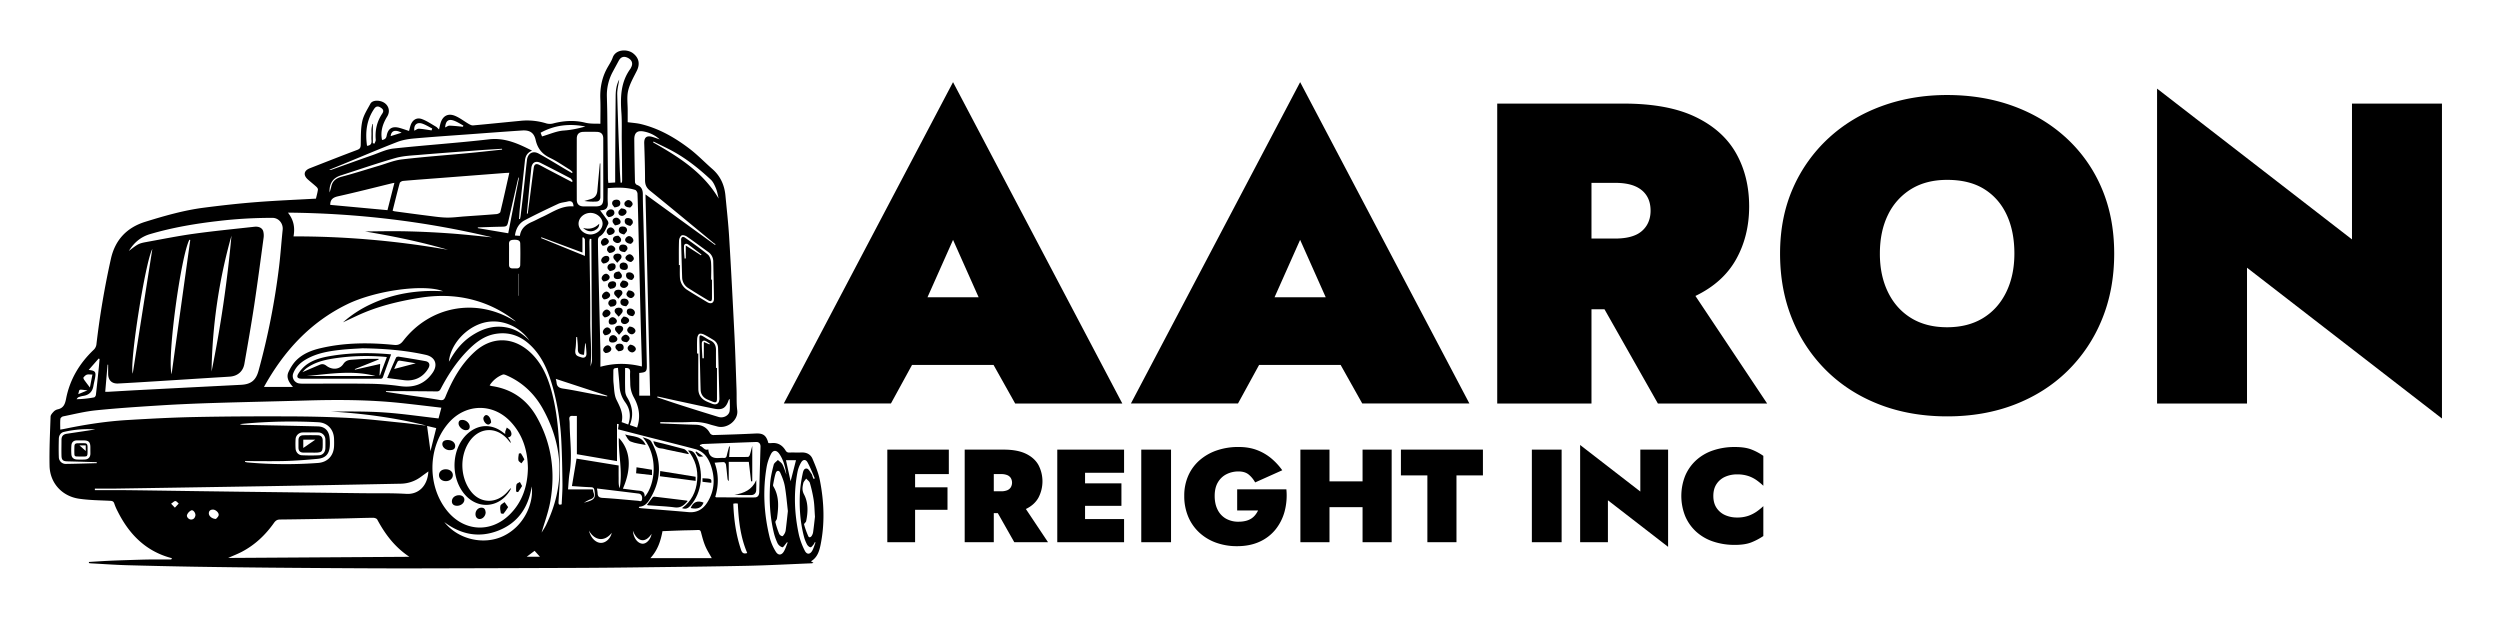 <svg xmlns="http://www.w3.org/2000/svg" viewBox="0 0 3780.13 958.5"><g id="Image"><path d="M998.38,640.23c17.86.7,35.72,1.55,53.58,2,9.78.26,16.94,4.16,21.63,12.88a6.51,6.51,0,0,0,4.91,2.72c21.35-.61,42.7-1.28,64-2.35,11.28-.56,16.22,2.64,19.29,14.48a50.69,50.69,0,0,0,5.07,0c9.37-.89,16.14,3.3,20.84,11,1.53,2.52,3.13,3.43,6,3.32,6-.23,12,.14,17.94-.12,7.73-.33,14,2.7,16.9,9.52,4.48,10.58,9,21.44,11.18,32.64,6.4,32.58,7.65,65.43.9,98.2-2,9.47-5,18.64-14.43,24.22l3.75,2.18a9.58,9.58,0,0,1-2.23.81c-32.92,1.33-65.82,3.13-98.75,3.82-56,1.17-111.94,1.68-167.91,2.39q-40.5.51-81,.72-121.24.47-242.49.74-48.93.12-97.87-.18-65-.33-129.92-.89-57.34-.52-114.68-1.41-51.88-.87-103.76-2.31c-17.91-.53-35.79-1.82-53.69-2.79-1-.06-2.1-.28-3.15-.42l-.09-1.69c10.17-.6,20.33-1.3,30.51-1.79,10.49-.49,21-.81,31.48-1.15,10.32-.32,20.63-.68,31-.81,10.49-.14,21,0,31.46,0l1.14-2.1a20.17,20.17,0,0,1-2.06-.37c-38.15-10.51-63-36.18-80.13-70.53a78.62,78.62,0,0,1-4.94-11.45c-1.08-3.43-3-4.08-6.32-4.25-15.72-.8-31.57-.89-47.08-3.18-25.87-3.82-44-23.91-44.52-49.81-.52-24.76.7-49.58,1.55-74.35.09-2.54,2.58-5.28,4.54-7.38a12.26,12.26,0,0,1,6-3.53c9-1.9,11.29-7.86,12.92-16.24,5.68-29.14,20.32-53.51,41.8-73.93a13.81,13.81,0,0,0,4-7.71,1261.92,1261.92,0,0,1,22-130c6.46-28.69,24.19-47.15,52-55.79,29-9,58.3-17.41,88.53-21.31,26.2-3.38,52.49-6.32,78.82-8.39,29.93-2.36,59.94-3.55,90.63-5.29,1-4.23,2.32-8.88,3-13.63.19-1.3-1.18-3.22-2.36-4.29-4.14-3.78-8.58-7.24-12.78-11-7.38-6.53-6.25-13.4,2.84-17,23.91-9.36,47.8-18.79,71.84-27.82,4.24-1.6,5.06-3.67,5.17-7.81.32-11.89-.16-24.08,2.36-35.56,2-9.27,7.68-17.83,12.26-26.42,2.35-4.39,9.24-5.56,15.86-3.69,10.56,3,15.32,13.58,9.64,22.88-6.72,11-10.67,22.42-7.9,35.65,3.61-.68,6.14-1.77,7-6.45,2.13-11.27,8.72-14.91,19.85-11.72,4.65,1.33,9.22,3,14,4.53.83-3.07,1.4-6.06,2.44-8.88,2.92-8,9.22-12,17.1-9.06,7.47,2.76,14.22,7.48,21.2,11.48,1.48.85,2.59,2.34,4.57,4.19.87-3.66,1.41-6.41,2.18-9.09,3.18-11.2,11.17-15.94,22-11.52,7.38,3,13.83,8.23,20.81,12.26,2,1.14,4.43,2.4,6.53,2.21,24.17-2.19,48.3-4.7,72.45-7a98,98,0,0,1,38.63,4.09,20,20,0,0,0,10.36-.13c15.89-4.17,32.23-5,47.8-1.13,8.11,2,15.39,1.4,23.24,1.67,0-12.9.38-25.36-.1-37.78-.59-15.73,2.13-30.6,9.39-44.58,3.09-5.94,7.15-11.5,9.35-17.74,4.48-12.76,22.24-13.18,30.93-6.3,8.87,7,10.53,16.2,5.53,26.27-4.87,9.83-10.66,19.62-13.12,30.11-2.26,9.63-.64,20.17-.7,30.31,0,5.78,0,11.55,0,17.37,7.29,1,14,1.36,20.44,2.94,27.18,6.69,51,20.39,73,37.14,12.19,9.28,22.9,20.49,34.48,30.6,12.27,10.71,18.39,24.35,19.88,40.28,2,21.07,4.37,42.12,5.64,63.23,3,49.32,5.51,98.67,8,148,1.35,27.29,2.15,54.61,3.13,81.93.38,10.49-.27,21.1,1.07,31.46,2,15.2-15.57,28.84-30.61,24.37-3.47-1-7-1.74-10.46-2.87a80.86,80.86,0,0,0-29.86-3.73c-15.14.75-30.34.19-45.51.19Zm-352.67,3.56c1.73,12.9,3.47,25.8,5.17,38.43,2.78-11.11,5.67-22.69,8.72-34.91L645.55,644c-2.25-.66-4.48-1.41-6.76-2-45.34-10.91-91.36-16.89-137.89-19.69,27-.12,54-.45,80.85,1.4s53.85,5.87,81.33,9l4.3-16.24c-21.11-2.44-41.73-5-62.4-7.17-46.93-4.9-94-5.08-141.11-3.72s-94.12,2.3-141.17,3.77c-27.32.86-54.64,2-81.92,3.75-32,2-64,4.11-95.84,7.35-16.65,1.7-33,5.85-49.51,9.15-1.62.32-4,2.34-4.11,3.75-.5,5.18-.2,10.44-.2,16.25,2.29-.39,4-.63,5.75-1,31.57-6.61,63.42-11.52,95.61-13.47,33.61-2,67.26-3.83,100.91-4.51,48-1,96-1.19,144-1,30.59.1,61.22.76,91.76,2.43,26.18,1.44,52.27,4.57,78.38,7.17C620.27,640.48,633,642.24,645.71,643.79ZM798.23,708c-.44-26.9-7.78-50.44-25.75-69.89-27-29.24-69-28.23-94.77,2.07-31,36.36-31.86,94.2-2.06,131.66,25.12,31.6,65.59,34.73,94.55,6.64C790.15,759.1,797.72,734.39,798.23,708ZM670,440.38c-28.27-11.3-102.17-1.34-145.41,19.86C469,487.48,429.24,530.75,399.15,585.07H443c-7.62-8.51-10.17-15.5-6.63-22.93,3-6.39,7-12.83,12-17.72,10.08-9.82,23.07-14.87,36.59-18,36.57-8.54,73.61-8.6,110.71-4.9,6.41.64,9.95-1,13.86-6C650.07,463,718.89,450.09,775.85,484c1.42.85,2.94,1.53,4.42,2.3a174.17,174.17,0,0,0-63.87-32.58c-27.2-7.43-54.66-7.84-82.36-3.33-32.44,5.3-64.17,13-94.13,27-7.1,3.3-14.17,6.66-21.25,10a172.06,172.06,0,0,1,42.67-27.75C595.56,443.72,631.67,438.22,670,440.38ZM194.83,379.46c14.07-10.83,14.89-11.42,27.52-13.71,23.67-4.28,47.29-9.06,71.1-12.35,30.29-4.19,60.75-7.15,91.15-10.53,6.64-.74,11.87,1.69,13.4,6.74a25.85,25.85,0,0,1,.47,10.67c-4.55,33.71-9,67.45-14.07,101.07-4.51,29.7-9.71,59.29-14.89,88.87-2,11.4-10.28,18.39-21.76,19.24-9.39.69-18.78,1.16-28.17,1.76-26.38,1.66-52.75,3.38-79.13,5-20.6,1.28-41.2,2.61-61.82,3.65-9.74.49-15.11-5.09-15.11-14.89V551.48l-.88-.07c-1.17,13.53-2.33,27.05-3.54,41,2,0,3.27.06,4.5,0,16.26-.91,32.52-1.91,48.78-2.75q75.94-3.95,151.88-7.79c15.29-.77,22.68-6.74,26.7-21.37A1091.18,1091.18,0,0,0,422,403c2.24-18.51,3.46-37.14,5.42-55.68.93-8.7-5.37-17.88-15.51-17.9a689.65,689.65,0,0,0-81.29,4.69c-34.94,4-69.52,9.83-103.31,19.75C213.68,357.81,203.14,366,194.83,379.46ZM619,841.92c-22.4-14.87-36.82-34.49-48.64-56.41-.85-1.58-4.14-2.63-6.29-2.61-16.83.22-33.65.84-50.48,1.17-30.06.59-60.13,1.15-90.19,1.47-4.39,0-6.8,1.8-9.19,5.18-12.94,18.3-28.88,33.38-48.87,43.79-6.31,3.28-13,5.84-20.4,9.13ZM970.55,554.14c0-2,.05-3.84,0-5.63-.6-21.17-1.3-42.33-1.83-63.5q-1.63-64.87-3.14-129.76c-.51-20.81-.9-41.63-1.64-62.43-.07-2-1.87-5.15-3.52-5.67-13.5-4.21-27.34-3.76-41.49-2.63,0,7.93-.4,15.34.13,22.69.4,5.49-1.9,9.57-7.3,10.37-1.52.22-3.06.34-4.38.48,4,5.36,7.84,10.37,11.4,15.61.89,1.31,1.52,3.75.89,5-3.48,6.78-5.63,14.51-13,18.79-1.4.82-2.53,3.35-2.53,5.09,0,11.41.26,22.82.53,34.22q1.57,66.76,3.17,133.53c.18,8,0,16.08,0,24.28C929.47,548.69,949.59,549,970.55,554.14ZM872.26,628.9c-2.23,0-4,.16-5.82,0-4.61-.5-6.12,1.35-5.48,6,.57,4.1.38,8.31.53,12.48.77,22.39,3.6,44.77-.18,67.19-1.37,8.12-1.6,16.44-2.42,25.45h37.59a25.59,25.59,0,0,0,.83,4.42c2.14,5.33.89,8.8-4.87,10.69-3,1-5.67,2.9-9.7,5,16.28-4,18.1-6.42,16-19-.56-3.32-2-4.31-5.32-4.43-9.37-.31-18.72-1.08-28.63-1.71,2.36-14,4.65-27.65,7-41.51l63.63,10.37c0,6.42-.1,12.2,0,18,.12,5.46-.54,11,1.57,16.32,4.61-25.31-1.88-50.38-1.32-76,17.69,18.2,19.86,45.57,6.16,76.74,6.92.89,13.68,1.78,20.45,2.63,5.94.74,13-.19,12.44,9.85,15.8-18,21.68-62-3.12-90.35,4.71,1.74,11.09,3,13.15,6.62,15.67,27.93,15.46,56.34-.46,84.16-3.82,6.67-8.18,13.88-17.54,14.4-.26,0-.47.82-.88,1.62,1.43.24,2.61.53,3.8.63,23.81,2,47.64,3.76,71.43,5.9,12.67,1.14,21.82-4.32,28.28-14.52,11.25-17.75,12.22-36.83,5.38-56.28-4-11.48-10.86-21.14-23.43-24.49-22.87-6.1-45.86-11.75-68.8-17.61-15.88-4.06-31.76-8.17-48.06-12.36.4-2.75.72-5,1.11-7.75l-2.64-.48v56.36l-60.67-10.46ZM593.67,318.6a20.85,20.85,0,0,0,2.82.89c17,2.28,34,4.62,51.11,6.75,9.29,1.17,18.62,2.59,27.95,2.76,9,.17,18-1.14,27.06-1.78,16.06-1.14,32.12-2.15,48.16-3.5,2.07-.18,5.42-1.71,5.78-3.2,4.71-19.45,9-39,13.55-59.26-2.84.13-4.6.16-6.35.29q-47.36,3.65-94.69,7.32c-19.84,1.53-39.69,2.95-59.51,4.68-1.87.16-4.76,1.79-5.17,3.29C600.59,290.56,597.25,304.4,593.67,318.6ZM443.82,357.43a1335.4,1335.4,0,0,1,233.57,20.28C636.22,365.63,594.3,357.06,552,350c21.58-.28,43.1-.69,64.61-.17q32,.78,64,3.1c21.24,1.53,42.43,3.93,63.64,5.94-101.2-24.15-203.79-36.37-308.91-37.36C444.34,332.75,446.17,344.4,443.82,357.43ZM1137.46,674.2v53.49l-1.78.1c-1.16-9.94-2.33-19.88-3.44-29.38h-30.35v29a4.89,4.89,0,0,1-1.83-3.4c-.79-7.19-1.37-14.41-2.39-21.56-.2-1.4-2-3.62-3.08-3.65-4.56-.1-9.14.48-14.06.84,6.46,17.62,6.09,34.68,1,51.61.73.39,1,.7,1.36.7,19.38.11,38.76.33,58.14.19,4.61,0,6.86-3.06,7-7.95.53-23,1.24-45.93,1.91-68.9.12-4.27-2.32-7.13-6.42-7q-40.38,1.46-80.76,3.08c-1.49.06-3,1-4.43,1.45l0,1.5c4.72.55,6.52,7.54,12.68,5.19.64,9,5.06,13.21,14,13.1,3.07,0,6.16-.41,9.21-.18s4.15-1.05,4.76-3.79c1-4.58,2.36-9.08,3.57-13.62l1.11.24c-.39,5.34-.78,10.68-1.15,15.77,9.82,0,19.18.09,28.54-.14,1,0,2.34-1.86,2.74-3.1C1135.14,683.42,1136.2,678.92,1137.46,674.2Zm-994,64.57-.05,2.37c15.14,0,30.28-.14,45.42,0,36.77.42,73.53,1,110.3,1.51q30.69.42,61.39.82,93.48,1.15,187,2.28c22.28.27,44.61-.37,66.83,1,18.09,1.11,32.18-11.58,33.37-33.94C644,715.51,640.5,718,637,720.59a52.54,52.54,0,0,1-30.74,10.79q-70.34,1.41-140.69,2.67Q408,735.1,350.42,736q-86.67,1.4-173.34,2.73C165.88,738.92,154.68,738.77,143.47,738.77Zm768.69-483c0-15.39.08-30.78,0-46.17,0-6.81-3.25-10.06-9.93-10.22s-13.4-.18-20.09,0-10,3.63-10,10.23q-.09,46.17,0,92.33c0,6.8,3.55,10.11,10.53,10.17,5.79.05,11.58,0,17.38,0,9.39,0,12.15-2.76,12.16-12.34Q912.21,277.73,912.16,255.73ZM548,526.62c-7.53.53-20.94,1-34.22,2.5-17.82,2-35.44,5.12-51.32,14.41-8.56,5-15.31,11.48-19,20.84a11.32,11.32,0,0,0,8.93,15.42,48.62,48.62,0,0,0,7,.35c33.69,0,67.38-.34,101.06.16a358.22,358.22,0,0,1,44.25,3.52c20.81,2.91,37.47-2.76,49.56-20.36,8.33-12.11,3.79-23.76-10.56-26.93C614.18,530,584.15,527.18,548,526.62Zm435,71.64c-2.32-101.35-4.62-202.26-7-304.29l105.06,76.29,1-1.09a18.43,18.43,0,0,1-2.74-1.58c-32.15-26.47-64.16-53.13-96.54-79.32-5.56-4.5-7.44-9.2-7.45-16,0-18.47-.61-37-1.23-55.41-.3-9.05,3.54-12.38,12.35-9.83,3.74,1.08,7.38,2.49,11.06,3.76A48.66,48.66,0,0,0,974.29,199c-10.51-2.31-15.32,1.42-15.22,12.08q.3,32.07,1.06,64.12c0,1.48,1.44,3.78,2.74,4.25,6.84,2.5,9.12,7.26,9.14,14.29,0,14.84.66,29.68,1,44.53q1.61,64.08,3.19,128.16c.67,28.24,1.21,56.49,1.85,84.73.24,10.58-.74,11.77-11.1,12.73-.3,0-.57.4-.36.24v34.13ZM804.51,227.79c-7.07,2.86-10,8-10.76,14.81-2.48,23.58-5.07,47.15-7.54,70.72-.62,5.9-1,11.82-1.45,17.73l1.47.18c.31-1.47.74-2.93.92-4.42,1.7-14.19,3.42-28.38,5-42.58,1.59-14,2.93-28.08,4.61-42.1,1.23-10.28,8.85-14.76,17.82-9.85,13.32,7.28,26.22,15.35,39.31,23.07,3.62,2.14,7.26,4.23,10.89,6.34l1.08-1.4a31.07,31.07,0,0,0-4.27-3.79c-9.86-6.05-19.41-12.76-29.8-17.72-12-5.73-18.92-14.12-21.87-27.17-2.51-11.1-9.09-15.07-20.45-14.32-25.65,1.68-51.29,3.64-76.92,5.52-28.71,2.11-57.43,4-86.1,6.53-8.71.77-17.71,2.21-25.8,5.34-27.15,10.54-53.94,22-80.88,33.06-7.29,3-14.6,6-21.91,8.94a5.55,5.55,0,0,0,3.8-.17c20.6-7.35,41.15-14.82,61.79-22,10.39-3.64,20.72-8.75,31.44-9.91,48-5.17,96.3-8.36,144.29-13.9C763.65,207.83,783.61,217.26,804.51,227.79ZM583.65,591.42l-.12,1.12q20.34,3,40.68,6c13.59,2,27.23,3.86,40.76,6.26,4.82.86,6.72-.38,8.58-4.94,10.35-25.33,23.47-49,44-67.75,25.45-23.33,57.45-23.36,83.19-.24,17.82,16,27,36.86,33.13,59.31,10.23,37.5,11.78,76.09,12.82,114.6.48,17.68-1.25,35.42-2.17,53.12-.2,3.68.64,5.06,4.77,3.6.42-10.29,1.29-20.58,1.17-30.85-.25-21.52-.6-43.06-1.7-64.55a368.48,368.48,0,0,0-12.84-81.31c-6.12-21.77-14.15-42.74-29.77-59.63-15.23-16.46-33.74-25.16-56.89-21.3-15.57,2.6-27.67,11.14-38.66,21.7-18.47,17.76-32.44,38.81-44.24,61.39-1.43,2.74-3,3.94-6.18,3.89-18.46-.27-36.93-.32-55.39-.42C597.72,591.39,590.68,591.42,583.65,591.42Zm235.21,214c1.78-3,4.69-7.17,6.87-11.69,28.4-59,26.9-117.47-4.46-174.77-12.62-23.06-31-40.86-55.52-51.49-1.72-.74-4.06-1.67-5.53-1.08a41.19,41.19,0,0,0-19.87,16.32,19.42,19.42,0,0,0,3,1c30.41,4.39,53.3,20.36,68.19,46.74,22.56,40,28.51,83.2,20.49,128.06C829.07,774.9,823.08,790.72,818.86,805.46ZM938.32,276.19l2.07-.09a37,37,0,0,0,.33-3.92q-.27-30.42-.61-60.85c-.14-13.59.43-27.22-.52-40.75-1.65-23.53-1.14-46.38,13.55-66.48a19.64,19.64,0,0,0,1.26-2.41c3-5.7,1.16-11-4.92-14.12S938.7,86,935.55,91.84c-3.07,5.74-6.22,11.44-9.28,17.19a74,74,0,0,0-8.64,37.1c.19,8.51.5,17,.59,25.52.38,32.6.67,65.2,1,97.81,0,2.29.41,4.57.65,7.09l10.31-.64c0-7.3,0-14.15,0-21,.21-36.59.37-73.18.72-109.77.09-8.61,1.18-17.13,5.38-24.89-1.06,7.58-3.15,15.05-3,22.46,1,38.35,2.52,76.69,3.91,115C937.51,263.89,938,270,938.32,276.19Zm45.15,567.69h92.73c-3.18-5.83-7.07-11.76-9.77-18.19-2.78-6.62-4.62-13.68-6.43-20.66-.74-2.85-1.71-3.8-4.71-3.65-8,.42-15.92.39-23.88.65-9.89.32-19.78.74-29.68,1.12C998.91,818,994.65,831.65,983.47,843.88ZM596.37,276.43c-1.93.39-3,.55-4,.8-27,6.59-54,13.52-81.14,19.55-7.77,1.73-11.91,4.89-11.89,13l86.54,8ZM1191,820.34l-1.13-.47a13.85,13.85,0,0,1-1.16,1.74c-1.93,2.13-4.46,6.26-5.75,5.9a12.54,12.54,0,0,1-7.23-6,87,87,0,0,1-6-17.38c-5.62-24-6.86-48.37-5.24-72.83.64-9.64,3-19.24,5.39-28.65.69-2.73,4.14-4.76,6.32-7.12,2.36,2.22,5.51,4,6.92,6.74,2.52,4.85,4,10.24,5.91,15.4-1.68-11.11-4.19-22-10.67-31.38-4.14-6-9.38-6.15-12.65.33a69.69,69.69,0,0,0-6.5,19.39c-6.17,36-4,71.82,4.69,107.18a77.21,77.21,0,0,0,9,20.75c3.77,6.3,9,5.88,12.57-.46C1187.82,829.37,1189.18,824.73,1191,820.34ZM370.47,697.17l0,1.17a24.55,24.55,0,0,0,3.63.87A657.13,657.13,0,0,0,481,700c14.33-1.09,23.42-10.85,24.11-25.24.17-3.62.12-7.25,0-10.87-.33-14.27-9.55-24.68-23.73-25.42a781.76,781.76,0,0,0-110.67,2c-2.68.24-5.35.54-8,.81,2.62,1.11,5.12,1.07,7.62,1.12,36.73.74,73.47,1.4,110.19,2.33,10.33.26,16.39,6.06,17.7,16.31a66.24,66.24,0,0,1,.4,14.07c-1,11.79-6.59,17.62-18.6,18.72-16.21,1.48-32.47,2.79-48.73,3.23C411,697.59,390.73,697.17,370.47,697.17ZM350,356.28a802.44,802.44,0,0,0-30.12,205.49A1880.29,1880.29,0,0,0,350,356.28Zm841.3,416.27c-1.44-12.27-2.42-24.9-4.59-37.32-1.22-7-4-13.84-6.88-20.36-1.84-4.08-5.51-3.77-6.93.54-1.9,5.77-2.77,11.88-4,17.87a4,4,0,0,0,.69,2.49c9,15.32,7.54,31.8,5.19,48.32-.28,2-2.74,4-2.36,5.58a127.75,127.75,0,0,0,5.69,17.44,6.83,6.83,0,0,0,4.67,3.65c1.06.13,2.71-2.48,3.64-4.12a13.79,13.79,0,0,0,1.64-5.13C1189.27,792,1190.25,782.51,1191.34,772.55ZM287.69,362.79l-1.39-.19c-12.67,24.7-33.62,175.46-26.89,203.3ZM804,735.59c-5.11,32-21,55.14-50.59,66.73-29.25,11.46-56.63,5.9-81.58-12.92,20.85,26.31,59.39,35.14,88.79,21.33C792.09,796,807.24,761.55,804,735.59Zm429.11,84.66-1.2-.4a11,11,0,0,1-1.31,2.88c-1.56,1.8-3.29,4.71-5,4.76s-4.36-2.37-5.4-4.34a55.47,55.47,0,0,1-4.66-12.1c-5.77-22.25-7.25-44.95-5.89-67.8a195.94,195.94,0,0,1,3.86-26.22c.72-3.63,1.73-9.24,6.51-8.49,2.8.45,5,5.24,7.27,8.25.82,1.09.94,2.7,1.45,4.05.43,1.13,1,2.21,1.43,3.31l1.91-.82c-3.64-8.14-6.79-16.55-11.09-24.32-2.66-4.81-7-4.46-9.73.39a47.11,47.11,0,0,0-5.25,13.54c-6.28,31.89-4.88,63.76,1.88,95.36a104.88,104.88,0,0,0,8.93,24.25c3.19,6.45,8.25,6,11.63-.38C1230.41,828.42,1231.58,824.24,1233.12,820.25Zm-.84-39c-.73-10.13-.79-18-2-25.64a207.8,207.8,0,0,0-5.69-25.36c-.72-2.52-3.67-4.42-5.6-6.6-1.51,2.32-3.84,4.47-4.37,7-1.19,5.64-2.28,10.47,1.2,17.09,6.45,12.25,6.05,26.57,3.12,40.32-.39,1.82-3.45,3.69-3.11,4.94a123.2,123.2,0,0,0,6.32,17.68c1.2,2.68,3.76,1.83,5.15-.36a14.17,14.17,0,0,0,2.16-5.5C1230.64,796.24,1231.55,787.62,1232.28,781.26ZM800.63,515c-16.1-23-44.63-33.79-69.87-26.87-26.71,7.33-49.73,33-52,58.74,1-1.6,1.66-2.6,2.25-3.64,8.32-14.72,19-27.26,33.39-36.43,17.17-11,35.6-16,55.83-10.7C782.25,499.24,792,506.26,800.63,515ZM759.3,226.18c-.09-.41-.19-.82-.29-1.23-10.81.69-21.64,1.28-32.44,2.08-30.87,2.31-61.75,4.54-92.59,7.15-12.2,1-24.74,1.51-36.38,4.84-27.63,7.9-54.81,17.36-82.18,26.17-12.06,3.88-17.63,11.87-17.15,25.87a80,80,0,0,0,2.48-8.17c1.69-9.15,7.28-13.45,16.2-15.78,18.71-4.91,37.13-10.9,55.7-16.37,11.61-3.41,23.08-8.3,35-9.7,33.24-3.93,66.66-6.31,100-9.46C724.85,230,742.07,228,759.3,226.18Zm234.81,373.3-.36,1.32c13.31,4.42,26.59,9,40,13.22q26.31,8.41,52.76,16.45c7.48,2.27,16-2.31,16.77-9.26.66-5.88.14-11.9.14-17.86a3.15,3.15,0,0,0-1.76,1.88c-4,11.63-9.35,15.12-21.29,12.8-16.49-3.2-32.89-6.88-49.31-10.43C1018.7,605,1006.41,602.19,994.11,599.48Zm-44.2,42.4c4.26-12.27,2.9-23.22-4.33-33.31a45.21,45.21,0,0,1-8.78-24.07c-.58-9.46-1.58-18.89-2.39-28.33-7,.74-7,.74-7,6.65s-.26,11.62.39,17.34c.94,8.2.86,17.17,4.35,24.27,5.37,10.91,10.9,21.17,7.81,33.85Zm76.57-241.11H1028c0,6.14-.29,12.31.07,18.44a23.84,23.84,0,0,0,11.38,19.38c9.89,6.32,20,12.34,30.07,18.35,5.76,3.43,10.17,1,10.08-5.51-.27-18.63-.74-37.25-1.09-55.88a17.56,17.56,0,0,0-7.81-14.69c-10.71-7.71-21.25-15.66-32.11-23.15-2.19-1.51-6.29-2.76-8-1.71-2.15,1.3-3.78,5.12-3.87,7.91C1026.25,376.19,1026.48,388.49,1026.48,400.77ZM892.92,354.54c9.65-.05,18.31-7.88,18.23-16.49s-8.71-16.26-18.48-16.15-17.74,7.42-17.86,16.14S883.2,354.58,892.92,354.54Zm70.4,291.93C969,630,966.23,615,958.48,601a43.7,43.7,0,0,1-5.5-21.1c-.08-5.61-.54-11.23-.2-16.8.33-5.38-2.07-7-7.6-6.65,0,11.72-.22,23.25.15,34.76a20.75,20.75,0,0,0,3,9.71c8,13.18,10,26.85,4,41.75ZM902.7,738.61c.39,3,.82,5.11.91,7.25.2,5,2.37,6.7,7.72,7,17.85,1,35.65,2.89,53.47,4.36,2.22.18,5.28,2.1,6-2.1.8-4.73-1.33-8.33-5.14-8.81q-11.56-1.44-23.13-2.86C929.48,741.85,916.43,740.28,902.7,738.61Zm151.28-204h1.88c0,17.92-.14,35.85.07,53.77.09,8.27,4.11,14.5,11.62,18.2,2.92,1.44,6,2.6,9,3.83,6.82,2.79,11.41-.49,11.21-7.91q-1-38-2-76c-.14-5.52-2.44-9.76-7.16-12.59s-9.26-5.73-14.14-8.07c-2.19-1.05-5.82-1.93-7.31-.84-1.86,1.34-2.89,4.76-3,7.35C1053.73,519.8,1054,527.23,1054,534.65ZM230.36,376.42c-10.72,19.49-34.81,173.12-29.66,188.51C210.55,502.31,220.5,439.05,230.36,376.42ZM563.73,216.51l2.51.69c.68-2,2.1-4,1.93-5.89-1.28-14.41,1.74-27.66,9.91-39.67.11-.15.16-.33.26-.48,2.79-4.38-.17-6.95-3.3-8.81-3.35-2-6.41-2-9.18,2.06-11.76,17.11-13.74,36-10.91,56.09,4.69-.45,7.32-2.58,6.8-7.93-.33-3.4-.06-6.87-.06-10.31,0-2.53-.15-5.08.08-7.6s.86-4.88,1.32-7.31l.64.19ZM867.19,312.1c-.32-6.28-2.81-9-8.88-7.42-4.7,1.23-9.83,1.44-14.14,3.45-17,7.93-34,16.06-50.63,24.8-8.75,4.6-13.48,12.67-14.92,23.18l7.49.51c1.54-11.5,9.26-17.22,18.87-21.37,5-2.15,9.69-4.88,14.64-7.09C835,321.28,849,310.52,867.19,312.1Zm-97.5,72c0,5.44,0,10.88,0,16.31,0,3.53,1.66,5.4,5.24,5.44,2,0,4-.1,6,0,3.7.2,5.63-2,5.69-5.16.23-10.87.33-21.75,0-32.61-.13-4.49-3.54-5.9-10.6-5.47-4,.24-6.51,1.7-6.36,6.26C769.81,373.91,769.69,379,769.69,384.06Zm317-83.77c-1.33-5.19-2.13-10.58-4.13-15.49-1.93-4.74-4.23-9.91-7.87-13.28-16.74-15.54-34.49-29.92-54.41-41.25-10.42-5.93-21.4-10.87-32.12-16.26l-.68,1.24C1026.05,237.1,1063.27,260.52,1086.68,300.29ZM469.47,653.87c-4,0-8-.14-11.94,0a10.86,10.86,0,0,0-10.6,10.33,120.77,120.77,0,0,0,0,14.11c.34,5.4,4.3,9.82,9.63,10.07,8.66.39,17.37.45,26,0,5.71-.32,9.31-4.91,9.44-10.69.11-4.34.12-8.69,0-13a10.71,10.71,0,0,0-10.62-10.79C477.45,653.71,473.46,653.86,469.47,653.87Zm646.16,107.6a30.12,30.12,0,0,0-3.34-.32,33.59,33.59,0,0,0-3.51.48c.91,24.09,4.09,47.35,11.83,70,1.78,5.23,4.49,6,9.27,4.61C1119.59,812.26,1116.84,787.22,1115.63,761.47ZM840.35,572.87a40.86,40.86,0,0,1,1.16,5.2c.43,6.19,3.62,8.56,9.86,9.48,15,2.2,29.84,5.41,44.75,8.14,7.3,1.34,14.62,2.5,21.93,3.74.08-.34.16-.68.23-1Zm-706.29-13.5c9.88,1.08,11.27,2.89,9.78,11.43-.75,4.27-1.88,8.46-2.6,12.73-1.47,8.8-6.56,13.72-15.35,15.09a30.69,30.69,0,0,0-7.28,2c-1.17.49-1.93,1.94-2.88,3a156.76,156.76,0,0,0,26.5-2.74c1.13-.2,2.6-2.3,2.75-3.66,1.62-13.81,3-27.65,4.42-41.48.44-4.31.78-8.64,1.16-13l-1.4-.58Zm12.18,141,0-1.54c-14.75-.42-29.5-.87-44.25-1.24-6.51-.16-8.75-1.85-9-8.17-.26-8.13,0-16.28,0-24.42,0-5.42,2.64-8.34,8-9.13,14.77-2.19,29.52-4.44,43.12-6.5a156.08,156.08,0,0,0-47.61,3.73c-4.84,1.17-7.4,5.3-7.54,10.21-.25,9.38-.36,18.78,0,28.15a10.32,10.32,0,0,0,10.75,10C115.23,701.27,130.73,700.73,146.24,700.33ZM819.57,206.28c11.38-3.26,22-8.17,32.85-8.9,11.27-.76,22-3.17,32.73-6.07-23.43-4.63-46-2.54-67.76,9.39C818.13,202.59,818.9,204.55,819.57,206.28Zm-34.81,62.34-.72-.18c-.39,1.32-.85,2.62-1.16,3.95q-6.93,30.14-13.82,60.27c-2.3,10.09-2.29,10-12.9,10.16-11.23.2-22.45.67-33.67,1,0,.38,0,.75,0,1.13l46,7.75C774,324.22,779.38,296.42,784.76,268.62Zm109.39,92.64-2.32-.17a28,28,0,0,0-.62,4.24c0,4.7.17,9.4.22,14.1.42,35.3,1.23,70.61,1.08,105.91-.1,22.93,2.66,45.89.21,68.91,1.06-3.14,2.31-6.38,2.3-9.62Q894.72,452.94,894.15,361.26ZM796.65,323l1.34,0c1-7.48,2-15,3-22.44,2-15.62,3.92-31.25,6.06-46.85.74-5.4,3.6-6.77,8.4-4.38,3.73,1.85,7.34,3.92,11,5.84q19.11,10,38.23,20l1.29-1.38c-1.26-1.49-2.21-3.56-3.81-4.4q-22.35-11.75-44.88-23.11c-7.51-3.79-13.13-.37-13.94,8.15-.84,8.82-1.87,17.62-2.73,26.44C799.28,294.94,798,309,796.65,323Zm-660,357.46c0-1.45,0-2.9,0-4.35-.07-7.59-2.54-10.12-10-10.19-3.63,0-7.26-.13-10.88,0-4.7.2-7.44,2.92-7.8,7.47a93.26,93.26,0,0,0-.05,13.58c.31,4.88,3.38,7.54,8.16,7.82a113.31,113.31,0,0,0,12.5,0c4.93-.24,7.88-3.43,8.1-8.39C136.73,684.47,136.66,682.47,136.65,680.48Zm744-298.63-62.1-23.09L818.1,360l66.38,27c0-9.07.11-17-.11-24.88,0-1.19-1.6-2.33-2.46-3.49l-1.25.62Zm322.94,314h-15.15q3.66,16.71,7,31.88C1198.07,717.43,1200.82,706.71,1203.6,695.86Zm-551-498.69c.31-.95.61-1.9.92-2.85-4.75-2.4-9.32-5.27-14.28-7.11-8.68-3.23-13.86,1.58-12.75,10.46,2.21-1,4.67-3.12,7-3C639.91,195,646.26,196.27,652.62,197.17Zm20.47-4.41c2.28-1,4.48-2.78,6.63-2.72,6.78.18,13.55,1.05,20.32,1.66.21-.61.43-1.21.64-1.81-4.16-2.27-8.17-4.89-12.51-6.72C678.43,179,673.82,182.21,673.09,192.76ZM872.65,509.52l-1.34.15c-.37,6.06-.3,12.19-1.2,18.18-1.49,9.95,2.75,10.61,9.52,12.64,4.2,1.25,7.21-1.12,7.13-5.57-.08-5.21-.72-10.42-1.12-15.62h-.83c-.59,5.76-1.19,11.51-1.78,17.17-6.56-.24-9.41-2.55-9.26-8.69S873.07,515.61,872.65,509.52ZM890.51,802.2c2.66,11.33,10.6,18.84,18.54,18.67,7.19-.17,14.15-6.79,15.94-15.18C913,820.77,898.12,816.26,890.51,802.2Zm-563.9-17.55c.94-1.24,3.51-3.19,4-5.58.79-3.78-4.68-8.72-8.83-8.56-3.42.12-5.9,1.72-6,5.55C315.61,780.1,320.36,784.6,326.61,784.65ZM135.92,585.92c1.15-5.9,2.42-12.4,3.82-19.56-3.49,0-6.17-.56-8.43.17-2,.66-3.77,2.58-5.13,4.33-.44.57.47,2.56,1.2,3.59C130.08,578.29,133,582,135.92,585.92Zm159.6,193.21c.12-4-3.49-8.57-6.33-7.39a12.72,12.72,0,0,0-6.35,6.74c-1.17,3.29,2.86,7.28,6.32,7.09C293.3,785.35,294.93,782.5,295.52,779.13ZM957,802.44c.8,11.17,7.28,19.35,14.6,19.68,5.93.27,12.35-6.75,13.61-14.87C974.35,823.5,962.52,817.19,957,802.44ZM808.33,832.87l-11.9,8.94h20ZM258.7,761.62l5.73,6,5.8-6.24c-1.67-1.34-3.28-3.64-5-3.75S261.67,759.69,258.7,761.62Zm332-555.77,16.53-5.18C598.49,196,591.75,196.74,590.7,205.85ZM118.33,596l14-5.76C118.26,588.85,120.56,587.43,118.33,596ZM783.75,447.17h.45V414h-.45Z"/><path d="M764,656.24a15.35,15.35,0,0,1,0-3.67c.63-2.08,1.52-4.08,2.3-6.11,1.93,1.59,4.58,2.81,5.64,4.85,2.85,5.49,1.28,9.2-3.85,10.15,1,1.41,1.92,2.69,2.74,4a7.86,7.86,0,0,1,1.34,4.51c-1.53-1.89-3-3.83-4.58-5.65-17.75-20.22-43.86-18.27-58.53,4.33-14.45,22.28-13,54.18,3.44,74.91,14.6,18.42,39.2,18.21,55.31-.49a29.43,29.43,0,0,1,5-5.19,18.49,18.49,0,0,1-1.17,3c-17.22,28.9-52.58,30.2-72.14,2.66-18.61-26.2-15.64-65.91,6.5-86.87,16.53-15.65,37.84-16.47,55.48-2.15C762.21,655,762.93,655.48,764,656.24Z"/><path d="M674.11,709.54c6.25,0,10.83,4,10.64,9.17-.19,5-4.72,8.8-10.54,8.83-6.19,0-10.52-3.81-10.44-9.26C663.84,713.07,668.06,709.5,674.11,709.54Z"/><path d="M691.16,764.78c-5,0-7.9-2.5-7.91-6.76,0-5.35,4.78-9.34,11.09-9.24,4.73.08,8,3,7.84,7C702,760.66,697,764.77,691.16,764.78Z"/><path d="M677,665.31c6.48,0,11.37,3.92,11.28,9.07s-3.84,6.09-7.79,6.3c-6,.31-11.5-4.06-11.68-8.95C668.64,667.65,671.64,665.31,677,665.31Z"/><path d="M734.34,774.66c0,5.15-4.08,9.94-8.73,10.12-4,.16-6.69-2.87-6.68-7.51,0-5.3,4.08-9.67,8.93-9.68S733.9,770.73,734.34,774.66Z"/><path d="M699.37,634.9c5.48.11,10.88,5.11,10.88,10.17,0,4-2.5,5.44-6,5.42-5.16,0-11-5.58-10.9-10.32C693.39,636.23,695.74,634.79,699.37,634.9Z"/><path d="M768.34,766.8c-2.57,3.79-4.48,7-6.89,9.82-.53.6-4.09-.16-4.17-.63-.6-3.71-1.56-7.73-.65-11.19.59-2.25,4.13-3.73,6.34-5.56Z"/><path d="M742.6,638.88c-.68.61-2,2.75-3.65,3.06-3.6.68-8.43-5-8.1-9.67.12-1.69,2.11-4.27,3.67-4.63C738.15,626.8,742.52,632.43,742.6,638.88Z"/><path d="M792.88,694.64l-4.48,5.94c-1.59-1.5-4.25-2.81-4.54-4.53-.54-3.27.18-6.78.66-10.16,0-.29,2.92-.78,3.22-.33C789.54,688.23,791,691.16,792.88,694.64Z"/><path d="M789.41,734.88c-2,3.15-3.79,6.23-5.9,9.08-.27.36-3.1-.45-3.1-.74,0-3.61-.31-7.36.61-10.76.43-1.58,3.31-2.48,5.08-3.69Z"/><path d="M954.14,368.68c-5.8-.17-9.72-3.67-8.75-7.15a7.56,7.56,0,0,1,4.89-4.47c3.74-.75,8.19,3.86,7.31,7.45C957.13,366.39,954.88,367.84,954.14,368.68Z"/><path d="M952.65,521.11c5.26.27,9.48,4.14,8.71,7.52-.4,1.74-3,4-4.82,4.2-4.06.49-8.35-3.93-7.43-7.45C949.61,523.47,951.85,522,952.65,521.11Z"/><path d="M929.18,313.68c-1-1.55-3.45-3.56-3.62-5.75-.33-4.1,2.94-6.1,6.7-6.09,3.35,0,5.87,1.8,5.67,5.73C937.7,312.08,934.35,312.87,929.18,313.68Z"/><path d="M948,517.54c-5.74-.39-9-2.21-8.45-6.21.26-2,3.26-4.56,5.49-5.18,3.22-.9,7.76,3.48,6.9,6.49C951.35,514.82,948.93,516.48,948,517.54Z"/><path d="M933.27,397.39c-2.81-3.65-5.55-5.65-5.83-7.95-.43-3.63,2.48-5.86,6.18-6s6.76,2,6.07,5.77C939.23,391.72,936.29,393.73,933.27,397.39Z"/><path d="M920,328.29c-.71-.83-2.9-2.27-3.37-4.15-.87-3.45,3-7.41,6.76-7.57,3.43-.15,5.5,1.64,5.66,5.08C929.25,324.92,925.52,328.1,920,328.29Z"/><path d="M935,451.66c-3-3.45-6-5.32-6.34-7.6-.54-3.51,2.1-5.81,6-6s6.85,1.85,6.46,5.41C940.83,445.92,937.82,448.05,935,451.66Z"/><path d="M914.38,506.92c-.66-1-2.54-2.54-2.77-4.33-.49-3.71,4-8.25,7.55-7.46a7.34,7.34,0,0,1,4.67,4.61C924.56,503.17,919.84,507,914.38,506.92Z"/><path d="M936,506.25c-2.89-3.67-5.58-5.59-6-7.89-.62-3.75,2.21-5.86,6-5.94s6.82,1.85,6.22,5.62C941.86,500.47,939,502.51,936,506.25Z"/><path d="M942.82,478.64c5.71.19,9.39,3.66,8.3,7-.62,1.9-3.4,4-5.44,4.31-3.71.5-7.19-1.59-6.79-5.72C939.11,482,941.86,479.93,942.82,478.64Z"/><path d="M946.89,463.16c-5.46-.53-8.59-2-8.8-6.13-.19-3.64,2.34-5.64,5.86-5.56,3.9.09,6.82,2.42,6.57,6.31C950.39,459.88,947.85,461.83,946.89,463.16Z"/><path d="M921.13,382.52c-.76-1-3.28-2.94-3.28-4.83,0-4,2.86-6.95,7-6.55a7.73,7.73,0,0,1,5.35,4.45C931.22,378.91,927.09,382.4,921.13,382.52Z"/><path d="M922.15,410c-.95-1.2-3.45-2.92-3.62-4.83-.35-4.12,2.4-6.59,6.57-7,3.45-.34,5.77,1.2,5.77,4.8C930.87,407.39,927.75,409,922.15,410Z"/><path d="M939.28,315c5.77.48,8.75,2.54,8,6.49-.38,2-3.49,4.45-5.67,4.8-3.67.59-7.09-1.7-6.54-5.78C935.36,318.23,938.21,316.3,939.28,315Z"/><path d="M935.08,531.19c-1.11-1.27-4-3.09-4.46-5.41-.75-3.71,2.2-6,5.85-6.16s6.38,1.59,6.57,5.56C943.24,529.3,940.46,530.71,935.08,531.19Z"/><path d="M951.56,493.81c5.41-.13,9.92,3.67,9.25,7.26-.32,1.77-2.85,4.09-4.69,4.4-3.73.64-8.43-3.82-7.75-7.14C948.77,496.39,950.83,494.78,951.56,493.81Z"/><path d="M926.47,517.93c-3.47.21-5.89-1.26-5.57-4.87.36-4.12,3.21-6.82,7.28-6.22,2,.29,4.62,2.78,5.16,4.77C934.29,515.08,930.71,517.93,926.47,517.93Z"/><path d="M944.87,381.25c-5.56-.49-8.73-2-8.74-6.18,0-3.54,2.41-5.47,6.11-5.35,4.09.14,6.8,2.54,6.55,6.32C948.65,378.11,945.87,380,944.87,381.25Z"/><path d="M942.61,396.87c3.88.33,6.56,2.12,6.73,6.3.15,3.7-2.2,5.18-5.59,5s-6.53-1.2-6.78-5.46C936.74,398.83,939,397.21,942.61,396.87Z"/><path d="M941.14,424.19c5.81-.21,9.55,2.81,8.74,6.36a7.64,7.64,0,0,1-5,4.68c-4.33.87-8-2.09-7.24-5.62C938.13,427.31,940.34,425.37,941.14,424.19Z"/><path d="M922.44,436.79c-.8-1.09-3.25-2.9-3.29-4.77-.1-4.07,2.73-6.49,6.89-6.74,3.44-.2,5.76,1.58,5.57,5C931.38,434.62,928.29,436.35,922.44,436.79Z"/><path d="M923.21,463.85c-.79-1-3.28-2.73-3.4-4.6-.27-4.1,2.51-6.47,6.66-6.84,3.53-.3,5.7,1.59,5.69,4.92C932.15,461.71,929.12,463.46,923.21,463.85Z"/><path d="M952.8,313.84c-5.93-.4-9.13-2.3-8.67-6.61.2-1.79,3-4.23,5.06-4.69,3.53-.8,8.09,3.52,7.3,6.77C956,311.32,953.63,312.88,952.8,313.84Z"/><path d="M929.94,340.85c-1.1-1.67-3.63-3.8-3.75-6.06-.21-4.14,3.49-6.14,7-5.55,2.05.36,4.84,3.29,5.14,5.37C938.92,338.9,935.22,340,929.94,340.85Z"/><path d="M914.1,479.91c-.71-.85-2.74-2.25-3.13-4-.79-3.57,3.35-8.25,7.15-7.82a7,7,0,0,1,4.85,4.17C923.91,475.67,919.54,479.72,914.1,479.91Z"/><path d="M935.5,478.89c-2.86-3.47-5.64-5.37-6.06-7.69-.69-3.78,2.15-5.91,6-6s6.73,2,6,5.8C941,473.38,938.3,475.34,935.5,478.89Z"/><path d="M954.39,396.18c-5.51-.51-9.66-4.48-8.45-7.54a8.13,8.13,0,0,1,5.68-4.17c3.46-.37,7.65,4.66,6.6,7.64C957.55,394,955.25,395.32,954.39,396.18Z"/><path d="M936.26,410.36c1.14,1.57,3.82,3.64,4.06,6,.45,4.24-3,5.71-6.82,5.64-3.2-.05-5.56-1.41-5.49-5.15C928.1,412.48,930.9,411,936.26,410.36Z"/><path d="M955.65,423.32c-6-.08-9-2.94-9.07-6.88,0-3.58,2-4.72,5.16-4.65,4,.08,7.75,3.47,7.06,7.18C958.46,420.85,956.35,422.41,955.65,423.32Z"/><path d="M913.07,452.68c-.65-.88-2.61-2.4-2.89-4.18-.53-3.47,4.26-8.3,7.65-7.55,1.9.42,4.38,2.75,4.73,4.58C923.25,449,918.62,452.75,913.07,452.68Z"/><path d="M915.32,533.81c-.67-.76-2.84-2.11-3.16-3.82-.74-3.84,3.86-8.53,7.72-7.72a7.07,7.07,0,0,1,4.41,4.67C924.92,530.46,920.82,533.79,915.32,533.81Z"/><path d="M935.09,356.43c.86,1,3.64,2.92,4,5.18.65,4.2-2.81,6.38-6.48,5.81-2.23-.34-5.57-2.84-5.81-4.71C926.33,359.08,928.8,356.37,935.09,356.43Z"/><path d="M911.17,371.57c-.6-1-2.34-2.53-2.52-4.27-.41-3.78,3.77-8,7.44-7.33a6.85,6.85,0,0,1,4.46,4.43C921.17,367.84,916.58,371.56,911.17,371.57Z"/><path d="M911.93,398.44c-.59-.75-2.57-2.14-2.84-3.8-.6-3.78,3.35-7.6,7.3-7.75,3-.11,4.92,1,5,4.23C921.52,394.84,917.66,398.37,911.93,398.44Z"/><path d="M920.45,355.41c-.69-1-2.7-2.57-3.05-4.48-.65-3.61,3.28-7.74,6.93-7a7.77,7.77,0,0,1,5,4.7C930.25,352,926.14,355.41,920.45,355.41Z"/><path d="M912.6,425.58c-.63-.81-2.59-2.23-2.87-3.93-.6-3.66,3.65-8.25,7.31-7.71,1.82.27,4.35,2.52,4.73,4.27C922.57,421.88,918.43,425.44,912.6,425.58Z"/><path d="M950.17,439.1c5.46-.13,9.8,3.35,9.29,6.83-.27,1.79-2.61,4.18-4.42,4.61-3.63.87-8.28-3-7.82-6.28C947.51,442.15,949.46,440.26,950.17,439.1Z"/><path d="M953.1,341.68c-5.32-1.23-8.53-2.78-8.52-7.26,0-3.69,2.56-5.17,5.78-4.75,3.95.51,6.95,3,6.5,7.13C956.66,338.74,954.13,340.43,953.1,341.68Z"/><path d="M943.72,354.63c-5-1.22-8.09-2.4-8.09-6.83,0-3.77,2.44-5.48,6-5.39,3.94.1,6.87,2.25,6.43,6.25C947.78,350.78,945.23,352.65,943.72,354.63Z"/><path d="M957.14,478c-5.88,0-9.43-3.06-9.44-6.7,0-3.39,1.94-4.84,5.14-4.81,4,0,7.71,3.33,7.17,7.08C959.75,475.46,957.78,477.08,957.14,478Z"/><path d="M925.41,490.79c-3,.27-4.92-1.05-5-4.54-.08-3.69,3.18-7.25,6.94-6.51a8,8,0,0,1,5.22,4.63C933.57,487.87,930.05,490.73,925.41,490.79Z"/><path d="M1039.73,757.69c-5.28,6.23-10.48,10.67-19.49,9.5-13.25-1.73-26.66-2.15-40-3.15a12.43,12.43,0,0,1-2.06-.52c2.82-3.81,5.42-7.47,8.22-11a4.12,4.12,0,0,1,3-1.54c16.52,1.9,33,3.94,49.54,6C1039.06,757,1039.18,757.21,1039.73,757.69Z"/><path d="M1040.34,681.13c5.84-.12,9.11,2.32,11.59,7,13.13,24.64,9.77,56.7-8.15,76.69-3.31,3.7-6.84,5.6-12.58,3.51,14.46-10.4,21.31-24.69,22.9-41.51S1051.34,694.66,1040.34,681.13Z"/><path d="M1051.82,727.11l-54-7c.16-2.62.31-5,.48-7.86l53.5,8.63Z"/><path d="M1040.82,686.66l-32.66-6.85c-2.65-.56-5.27-1.54-7.95-1.7-6.87-.41-10.89-3.86-12.28-11,15.44,3.87,30.89,7.5,46.14,11.81,2.86.81,5,4.35,7.41,6.63Z"/><path d="M976.29,672.85c-8.16-1.74-15.88-2.43-22.72-5.25-3.69-1.52-5.87-6.71-8.42-10.71C956.06,660.56,969.83,658.05,976.29,672.85Z"/><path d="M985.83,710.3v8.09l-24-2.74c.21-2.94.39-5.53.63-9.09Z"/><path d="M1044.37,768.16c3.87-9.5,10.59-11.77,19.45-8.19C1061,767.74,1054.46,770.61,1044.37,768.16Z"/><path d="M1062.19,728.5v-5.37c13.65.61,13.88.72,13.29,6.92Z"/><path d="M1052.5,682.48l10.94,7.57c-7.35,1.06-7.35,1.06-11.79-6.25C1051.93,683.36,1052.21,682.92,1052.5,682.48Z"/><path d="M1143.51,725.91c0,5.15.25,10.31-.08,15.44-.27,4.31-3,7.1-7.34,7.22-8.44.22-16.89.06-25.56-.46C1125.07,745.87,1137.3,740.48,1143.51,725.91Z"/><path d="M907.79,247.2c0,17,.05,34,0,50.94,0,3.75-2.17,6.39-5.87,6.61a86.35,86.35,0,0,1-18.38-.86c3.2-.94,6.41-1.85,9.61-2.82,6.28-1.91,9.46-6,10.07-12.59Q905.07,267.73,907,247Z"/><path d="M591.39,535.81c-4.2,11.63-8.38,22.76-12.18,34-1.19,3.55-3.66,2.84-6,2.84q-50.53,0-101.08,0c-5.26,0-10.51.07-15.76,0-6.68-.07-8.62-2.71-4.88-8.29a51.05,51.05,0,0,1,12.79-13.53c11.69-8.09,25.42-11,39.27-13.16C532.82,533.13,562.2,533.15,591.39,535.81ZM584.92,540c-.72-.13-1.37-.3-2-.36a325.32,325.32,0,0,0-81.1,2.82c-13.7,2.27-26.83,6-38.25,14.21-2.55,1.84-4.6,4.37-6.38,6.1,8.73-3.73,17.61-7.55,26.51-11.31,3.61-1.52,6.6-.89,9.91,1.64,8.59,6.56,19.89,5.82,25.48-2.62,3.66-5.51,8.13-6.23,13.47-6.59,6.85-.47,13.71-1,20.58-1.17,6.44-.2,12.89-.05,19.34-.05v1l-36,14.43.27.88,38.11-8.64c-.34,6-.65,11.55-1,17.09h.79C578.05,558.37,581.43,549.32,584.92,540Zm-17.28,28.51c-35.08-9.11-69.28-3.08-103.5,0Z"/><path d="M585.42,571.54c4.71-10.92,9-21,13.48-30.89.41-.9,2.69-1.57,3.94-1.37,13.54,2.13,27.07,4.32,40.55,6.79,5.74,1.06,7.36,5.4,4.44,10.56-7.69,13.62-21,20.2-36.83,18.21C603,573.84,595,572.78,585.42,571.54ZM596,557.91l32.67-8.59c-7.34-1.24-15.78-2.73-24.26-4a3.68,3.68,0,0,0-3.09,1.25C599.28,550.43,597.56,554.49,596,557.91Z"/><path d="M1076.54,422.84q0,13.83,0,27.67c0,5-1.59,6.08-5.87,3.52-10.09-6-20.14-12.12-30-18.46a19.39,19.39,0,0,1-9.24-16.36q-.93-28.2-1.56-56.41c-.11-4.24,2.52-5.85,5.93-3.42,11.63,8.3,23.37,16.5,34.43,25.51,2.87,2.33,4.53,7.4,4.85,11.37.71,8.8.22,17.71.22,26.58Zm-39.64-51.61,23,14.76.75-1.13c-6.59-5-13.1-10.15-19.79-15-2.92-2.14-6.35-1.49-6.58,2.17-.39,6.24.49,12.57.83,18.86l1.83-.08Z"/><path d="M881.7,344.68c9.65,2.63,17.59.46,24.36-6.34.13,4.51-2.39,8-7,10.1C893.44,351,887,349.73,881.7,344.68Z"/><path d="M1084.1,556.36q0,23.08,0,46.17c0,6-1.52,6.94-7.25,4.55-2.34-1-4.69-1.9-7-2.91-6.61-2.88-10.26-7.9-10.48-15.14-.39-12.49-.65-25-.95-37.48-.3-13-.65-26.06-.86-39.09-.09-6.07.81-6.53,6.15-3.54,3.31,1.86,6.4,4.21,9.88,5.67,6.89,2.89,9.1,8.23,9,15.15-.06,8.87,0,17.75,0,26.62Zm-11.41-35.64.77-.89a57.72,57.72,0,0,0-6.17-4.08c-3.49-1.77-6.06,0-6.11,3.4-.1,7.51.56,15,.91,22.53l2.13,0V517.1Z"/><path d="M469.31,684.35c-3.62,0-7.24.06-10.85,0-4.54-.11-7-2.46-7.15-7.07-.08-4-.1-8,0-11.94.09-4.6,2.69-7.1,7.12-7.22,7.41-.2,14.84-.19,22.25,0,4.73.13,7.24,2.89,7.27,7.67C488.05,684.92,489.06,684.68,469.31,684.35Zm-10.74-7,18.25-12.59H458.57Z"/><path d="M112.38,679.86c0-9.74,0-9.74,9.63-9.72,1.62,0,3.25.09,4.87,0,3.86-.21,5.56,1.46,5.52,5.43-.2,16.91,1.92,14.61-12.83,14.71-7.17.05-7.17,0-7.19-7.17Zm7.8-6.35c3.48,3.09,6.52,5.78,9.47,8.38v-8.38Z"/></g><g id="Text"><path d="M1385.39,487.69l11,32.39-49.24,90h-162l255.9-485.88L1697,610.13h-162l-47.94-85.51,9.71-36.93-55.71-125Zm-62.84-38.22h239.71V551.82H1322.55Z"/><path d="M1910.15,487.69l11,32.39-49.23,90H1710l255.9-485.88,255.9,485.88h-162l-47.94-85.51,9.72-36.93-55.72-125Zm-62.84-38.22H2087V551.82h-239.7Z"/><path d="M2406.4,156.64V610.13H2263.87V156.64Zm-50.53,0H2455q66.71,0,108.51,20.08t61.55,55.07q19.75,35,19.76,80.33,0,44.7-19.76,80t-61.55,55.39Q2521.71,467.61,2455,467.6h-99.12V360.71H2442q18.13,0,29.8-4.86a37.5,37.5,0,0,0,17.82-14.58q6.15-9.7,6.15-22.67,0-13.61-6.15-23t-17.82-14.25q-11.65-4.86-29.8-4.86h-86.16Zm186.57,259.14L2672,610.13h-165.2L2396.68,415.78Z"/><path d="M2710.88,284.91a226.65,226.65,0,0,1,53.77-75.8Q2799,177.39,2845,160.53t99.12-16.85q54.42,0,100.41,16.85t80.34,48.58a219.2,219.2,0,0,1,53.12,75.8q18.78,44.07,18.79,98.47t-18.47,99.45a230.56,230.56,0,0,1-52.15,78.06q-33.69,33-80,50.86t-102,17.82q-55.72,0-102-17.82t-80-50.86a230.41,230.41,0,0,1-52.15-78.06q-18.47-45-18.46-99.45T2710.88,284.91ZM2854.7,441.69q12.3,25.26,35,39.2t54.42,13.92q31.72,0,54.42-13.92t35-39.2q12.3-25.26,12.31-58.31,0-33.67-11.66-58.63t-34-38.87q-22.35-13.92-56-13.92-31.76,0-54.42,13.92a92.68,92.68,0,0,0-35,38.87q-12.3,25-12.3,58.63Q2842.4,416.43,2854.7,441.69Z"/><path d="M3692.37,156.64V632.81l-294.77-228V610.13h-136V134L3556.32,362V156.64Z"/><path d="M1383.67,679.85v140h-42v-140Zm-11.6,0h62.6v37h-62.6Zm0,57h60.6v34h-60.6Z"/><path d="M1502.66,679.85v140h-44v-140Zm-15.59,0h30.59q20.61,0,33.5,6.2t19,17a53.26,53.26,0,0,1,0,49.5q-6.09,10.91-19,17.1t-33.5,6.2h-30.59v-33h26.59a24.1,24.1,0,0,0,9.2-1.5,11.53,11.53,0,0,0,5.5-4.5,14,14,0,0,0,0-14.1,11.75,11.75,0,0,0-5.5-4.4,24.1,24.1,0,0,0-9.2-1.5h-26.59Zm57.59,80,40,60h-51l-34-60Z"/><path d="M1640.66,679.85v140h-42v-140Zm-11.59,0h70.59v35h-70.59Zm0,51h66.59v34h-66.59Zm0,54h70.59v35h-70.59Z"/><path d="M1770.66,679.85v140h-45v-140Z"/><path d="M1870.66,739.85h74.4a94.08,94.08,0,0,1-2.7,33.6,74.09,74.09,0,0,1-13.9,27.4,65.36,65.36,0,0,1-24.2,18.4q-14.6,6.6-33.6,6.6a92.19,92.19,0,0,1-32.2-5.4,74.3,74.3,0,0,1-25.3-15.4,69.25,69.25,0,0,1-16.6-24,79.63,79.63,0,0,1-5.9-31.2,74.17,74.17,0,0,1,6.2-30.9,66.8,66.8,0,0,1,17.3-23.3,77.8,77.8,0,0,1,26-14.7,99.77,99.77,0,0,1,32.5-5.1q16,0,28.3,4.8a75.29,75.29,0,0,1,21.6,12.7,97.89,97.89,0,0,1,16.3,17.7l-41,18.4a41.26,41.26,0,0,0-9.4-11.6q-5.81-5-15.8-5a39.74,39.74,0,0,0-18,4.1,31.38,31.38,0,0,0-13.1,12.3q-4.9,8.21-4.9,20.6,0,12.2,4.5,21a31.44,31.44,0,0,0,12.6,13.4,37.59,37.59,0,0,0,18.9,4.6,44.61,44.61,0,0,0,10.8-1.2,28.35,28.35,0,0,0,8.3-3.4,25,25,0,0,0,6.1-5.4,34.57,34.57,0,0,0,4.4-7h-31.6Z"/><path d="M2010.26,679.85v140h-44v-140Zm-34.6,48h112v39h-112Zm128.6-48v140h-44v-140Z"/><path d="M2118.26,679.85h124v39h-40v101h-44v-101h-40Z"/><path d="M2361.25,679.85v140h-45v-140Z"/><path d="M2522.25,679.85v147l-91-70.4v63.4h-42v-147l91,70.4v-63.4Z"/><path d="M2595.55,768a30,30,0,0,0,13,10.9,43.6,43.6,0,0,0,17.9,3.6,50.82,50.82,0,0,0,17.2-2.6,52.81,52.81,0,0,0,12.7-6.5,87.55,87.55,0,0,0,9.9-8.1v45.2a93.57,93.57,0,0,1-17.9,9.5q-9.7,3.9-25.1,3.9a101,101,0,0,1-33.2-5.2,71.93,71.93,0,0,1-25.6-15,67.5,67.5,0,0,1-16.4-23.4,82.57,82.57,0,0,1,0-60.8,67.5,67.5,0,0,1,16.4-23.4,71.93,71.93,0,0,1,25.6-15,100.76,100.76,0,0,1,33.2-5.2q15.4,0,25.1,3.8a83.47,83.47,0,0,1,17.9,9.6v45.2a96.3,96.3,0,0,0-9.9-8.2,48.51,48.51,0,0,0-12.7-6.5,52.51,52.51,0,0,0-17.2-2.5,43.6,43.6,0,0,0-17.9,3.6,30,30,0,0,0-13,10.9q-4.9,7.31-4.9,18.1T2595.55,768Z"/></g></svg>